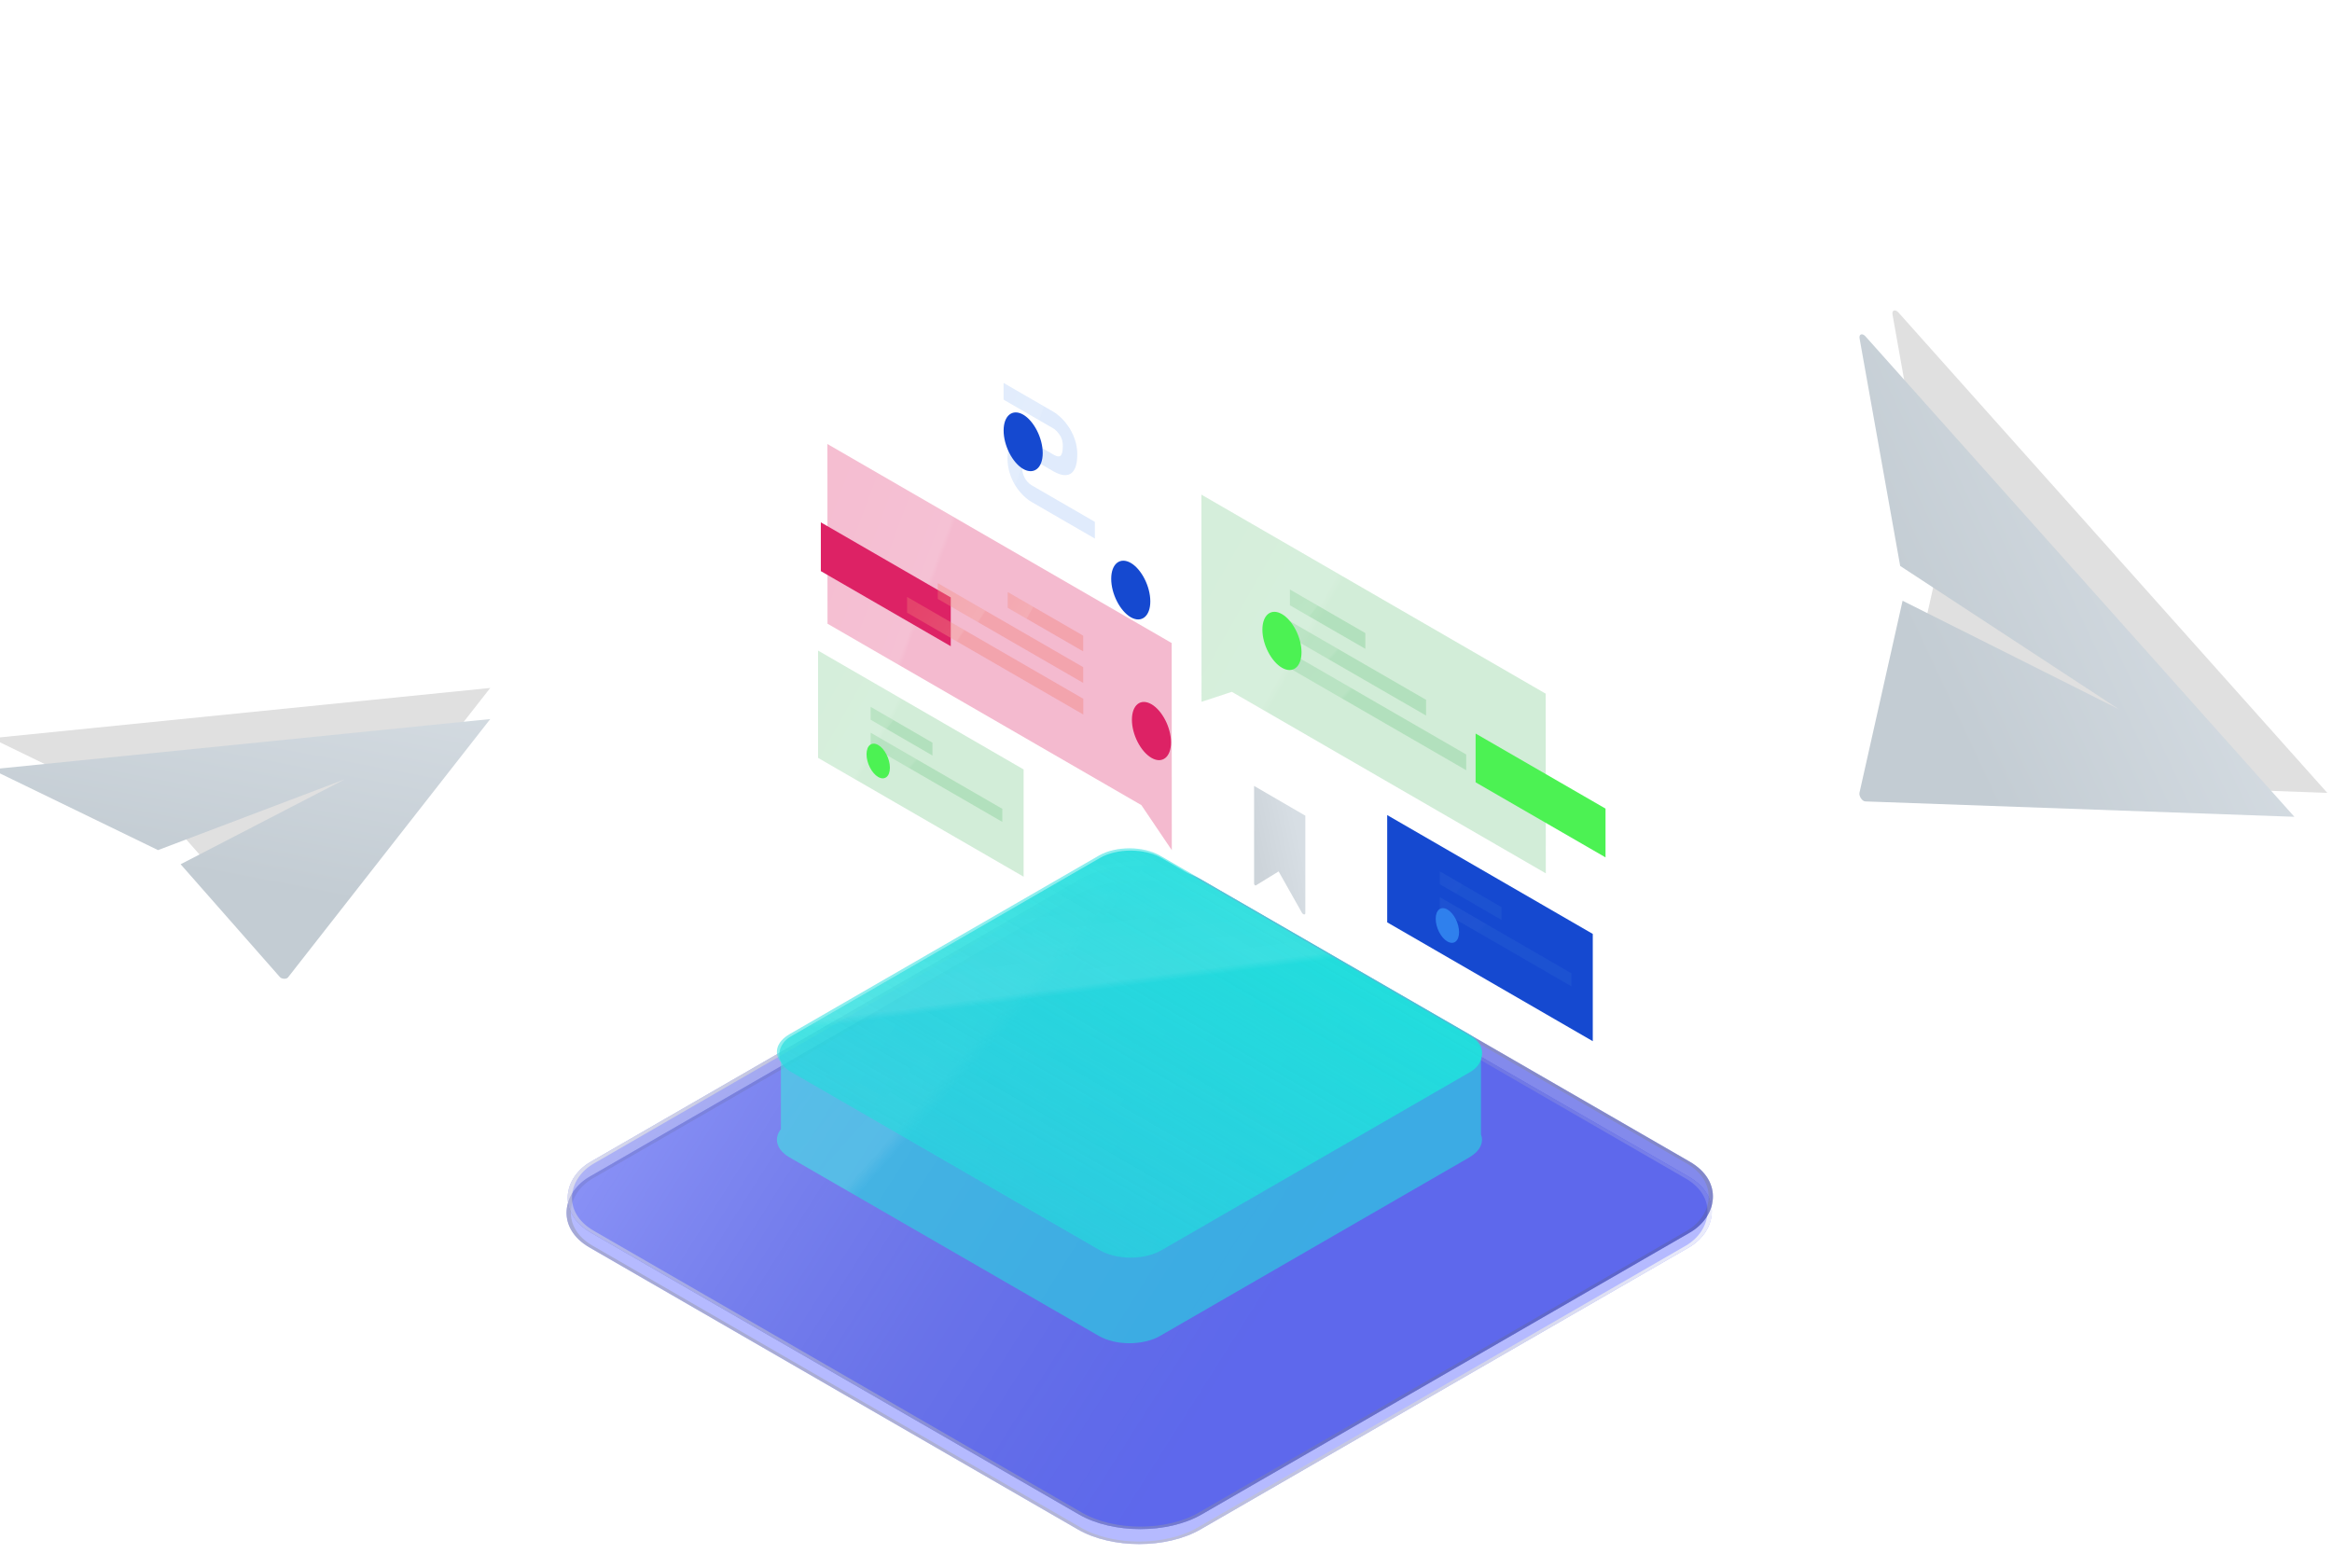 <?xml-stylesheet type="text/css" href="../../../../css/style.css"?>

<svg width="1044" height="702" viewBox="0 0 1044 702" fill="none" xmlns="http://www.w3.org/2000/svg">
    <g opacity="0.5" filter="url(#filter0_biiii)">
        <rect width="315.804" height="315.804" rx="31.71" transform="matrix(0.866 0.5 -0.866 0.5 510.5 385.895)" fill="#081AFF" />
        <rect width="315.804" height="315.804" rx="31.71" transform="matrix(0.866 0.5 -0.866 0.5 510.5 385.895)" fill="white" fill-opacity="0.4" />
        <rect y="0.793" width="314.218" height="314.218" rx="30.917" transform="matrix(0.866 0.5 -0.866 0.5 511.187 386.291)" stroke="url(#paint0_linear)" stroke-opacity="0.8" stroke-width="1.586" />
    </g>
    <g opacity="0.5">
        <rect width="315.804" height="315.804" rx="31.71" transform="matrix(0.866 0.5 -0.866 0.5 510.5 378.059)" fill="#081AFF" />
        <rect width="315.804" height="315.804" rx="31.71" transform="matrix(0.866 0.5 -0.866 0.5 510.5 378.059)" fill="url(#paint1_linear)" fill-opacity="0.6" />
        <rect y="0.793" width="314.218" height="314.218" rx="30.917" transform="matrix(0.866 0.5 -0.866 0.5 511.187 378.456)" stroke="url(#paint2_linear)" stroke-opacity="0.8" stroke-width="1.586" />
    </g>
    <g filter="url(#filter1_ddii)">
        <g filter="url(#filter2_biiii)">
            <path fill-rule="evenodd" clip-rule="evenodd" d="M533.349 358.701C525.766 354.323 513.47 354.323 505.887 358.701L367.482 438.602C361.564 442.019 360.265 447.092 363.583 451.236V481.152C360.265 485.296 361.564 490.369 367.482 493.786L505.887 573.686C513.47 578.064 525.766 578.064 533.349 573.686L671.753 493.786C676.595 490.991 678.346 487.087 677.005 483.49V448.898C678.346 445.301 676.595 441.397 671.753 438.602L533.349 358.701Z" fill="#22DDDD" fill-opacity="0.57" />
            <path fill-rule="evenodd" clip-rule="evenodd" d="M533.349 358.701C525.766 354.323 513.47 354.323 505.887 358.701L367.482 438.602C361.564 442.019 360.265 447.092 363.583 451.236V481.152C360.265 485.296 361.564 490.369 367.482 493.786L505.887 573.686C513.47 578.064 525.766 578.064 533.349 573.686L671.753 493.786C676.595 490.991 678.346 487.087 677.005 483.49V448.898C678.346 445.301 676.595 441.397 671.753 438.602L533.349 358.701Z" fill="url(#paint3_linear)" fill-opacity="0.1" />
        </g>
        <rect width="191.522" height="191.522" rx="15.855" transform="matrix(0.866 0.5 -0.866 0.5 519.656 350.635)" fill="url(#paint4_linear)" />
        <rect width="191.522" height="191.522" rx="15.855" transform="matrix(0.866 0.5 -0.866 0.5 519.656 350.635)" fill="url(#paint5_linear)" fill-opacity="0.1" />
    </g>
    <g>
        <path class="card__big-red" d="M524.544 287.889L370.417 198.79L370.469 279.228L510.975 360.444L524.596 380.619L524.544 287.889Z" fill="#DD2265" fill-opacity="0.31" />
        <path class="card__big-red" d="M524.544 287.889L370.417 198.79L370.469 279.228L510.975 360.444L524.596 380.619L524.544 287.889Z" fill="url(#paint6_linear)" fill-opacity="0.1" />
    </g>
    <g filter="url(#filter4_ddii)">
        <path class="card__big-redSec" d="M354 230.167V208.333L412.16 241.94V263.774L354 230.167Z" fill="#DD2265" />
    </g>
    <path class="card__big-red" d="M484.925 284.57L451.158 265.07V272.123L484.925 291.623V284.57Z" fill="#F06F5E" fill-opacity="0.3" />
    <path class="card__big-red" d="M484.925 284.57L451.158 265.07V272.123L484.925 291.623V284.57Z" fill="url(#paint7_linear)" fill-opacity="0.1" />
    <path class="card__big-red" d="M484.925 298.677L419.825 261.077V268.13L484.925 305.73V298.677Z" fill="#F06F5E" fill-opacity="0.3" />
    <path class="card__big-red" d="M484.925 298.677L419.825 261.077V268.13L484.925 305.73V298.677Z" fill="url(#paint8_linear)" fill-opacity="0.1" />
    <path class="card__big-red" d="M484.977 312.835L406.101 267.248V274.301L484.977 319.888V312.835Z" fill="#F06F5E" fill-opacity="0.3" />
    <path class="card__big-red" d="M484.977 312.835L406.101 267.248V274.301L484.977 319.888V312.835Z" fill="url(#paint9_linear)" fill-opacity="0.1" />
    <g filter="url(#filter5_ddii)">
        <path class="card__big-redSec" d="M493.263 296.706C493.263 303.344 497.199 310.968 502.016 313.768C506.832 316.569 510.768 313.457 510.768 306.819C510.768 300.181 506.832 292.557 502.016 289.756C497.147 286.956 493.263 290.067 493.263 296.706Z" fill="#DD2265" />
    </g>
    <g>
        <path class="card__green card__green-filter" d="M537.854 221.454L691.981 310.553L692.033 390.991L551.475 309.723L537.906 314.183L537.854 221.454Z" fill="#6AC37E" fill-opacity="0.3" />
        <path class="card__green" d="M537.854 221.454L691.981 310.553L692.033 390.991L551.475 309.723L537.906 314.183L537.854 221.454Z" fill="url(#paint10_linear)" fill-opacity="0.1" />
    </g>
    <g filter="url(#filter7_ddii)">
        <path class="card__greenSec" d="M647.131 324.711V302.877L705.291 336.484V358.318L647.131 324.711Z" fill="#4CF253" />
    </g>
    <path class="card__green" d="M577.474 263.929L611.241 283.429V290.482L577.474 270.982V263.929Z" fill="#6AC37E" fill-opacity="0.3" />
    <path class="card__green" d="M577.474 263.929L611.241 283.429V290.482L577.474 270.982V263.929Z" fill="url(#paint11_linear)" fill-opacity="0.1" />
    <path class="card__green" d="M577.474 278.087L638.43 313.302V320.355L577.474 285.141V278.087Z" fill="#6AC37E" fill-opacity="0.3" />
    <path class="card__green" d="M577.474 278.087L638.43 313.302V320.355L577.474 285.141V278.087Z" fill="url(#paint12_linear)" fill-opacity="0.1" />
    <path class="card__green" d="M577.525 292.194L656.402 337.781V344.834L577.525 299.247V292.194Z" fill="#6AC37E" fill-opacity="0.3" />
    <path class="card__green" d="M577.525 292.194L656.402 337.781V344.834L577.525 299.247V292.194Z" fill="url(#paint13_linear)" fill-opacity="0.1" />
    <g filter="url(#filter8_ddii)">
        <path class="card__greenSec" d="M569.187 266.47C569.187 273.109 565.251 276.22 560.435 273.42C555.618 270.619 551.682 262.995 551.682 256.357C551.682 249.719 555.618 246.607 560.435 249.408C565.251 252.208 569.187 259.884 569.187 266.47Z" fill="#4CF253" />
    </g>
    <g>
        <path class="card__blueToRed" d="M713.06 418.115L621.029 364.904V412.929L713.06 466.139V418.115Z" fill="#1549D0" />
    </g>
    <g opacity="0.15">
        <path class="card__blueToRedLine" d="M644.593 390.109L672.249 406.135V411.891L644.593 395.866V390.109Z" fill="#5092DE" fill-opacity="0.76" />
        <path class="card__blueToRedLine" d="M644.593 390.109L672.249 406.135V411.891L644.593 395.866V390.109Z" fill="url(#paint14_linear)" fill-opacity="0.1" />
    </g>
    <g opacity="0.15">
        <path class="card__blueToRedLine" d="M644.593 401.675L703.53 435.748V441.609L644.593 407.535V401.675Z" fill="#5092DE" fill-opacity="0.76" />
        <path class="card__blueToRedLine" d="M644.593 401.675L703.53 435.748V441.609L644.593 407.535V401.675Z" fill="url(#paint15_linear)" fill-opacity="0.1" />
    </g>
    <g filter="url(#filter10_ddii)">
        <path class="card__blueToRedCircle" d="M639.725 391.821C639.725 395.762 637.395 397.629 634.494 395.97C631.594 394.31 629.264 389.746 629.264 385.805C629.264 381.863 631.594 379.996 634.494 381.656C637.395 383.315 639.725 387.879 639.725 391.821Z" fill="#2F80ED" />
    </g>
    <g>
        <path class="card__greenToBlue" d="M458.253 344.471L366.222 291.26V339.285L458.253 392.495V344.471Z" fill="#6AC37E" fill-opacity="0.3" />
        <path class="card__greenToBlue" d="M458.253 344.471L366.222 291.26V339.285L458.253 392.495V344.471Z" fill="url(#paint16_linear)" fill-opacity="0.1" />
    </g>
    <path class="card__greenToBlue" d="M389.787 316.465L417.443 332.491V338.247L389.787 322.222V316.465Z" fill="#6AC37E" fill-opacity="0.3" />
    <path class="card__greenToBlue" d="M389.787 316.465L417.443 332.491V338.247L389.787 322.222V316.465Z" fill="url(#paint17_linear)" fill-opacity="0.1" />
    <path class="card__greenToBlue" d="M389.787 328.031L448.724 362.104V367.964L389.787 333.891V328.031Z" fill="#6AC37E" fill-opacity="0.3" />
    <path class="card__greenToBlue" d="M389.787 328.031L448.724 362.104V367.964L389.787 333.891V328.031Z" fill="url(#paint18_linear)" fill-opacity="0.1" />
    <g filter="url(#filter12_ddii)">
        <path class="card__greenToBlueSec" d="M384.918 318.177C384.918 322.118 382.588 323.985 379.688 322.326C376.787 320.666 374.457 316.102 374.457 312.161C374.457 308.219 376.787 306.352 379.688 308.012C382.588 309.671 384.918 314.235 384.918 318.177Z" fill="#4CF253" />
    </g>
    <g opacity="0.2">
        <path d="M471.46 191.737L449.293 178.927V171.459L471.46 184.269C473.272 185.306 475.914 187.432 478.14 190.7C480.575 194.175 482.284 198.583 482.284 203.354C482.284 208.644 480.937 211.652 478.399 212.482C476.017 213.26 473.169 211.911 471.46 210.926L462.345 205.636L462.293 205.584C461.516 205.117 460.273 204.651 459.289 204.962C458.46 205.221 457.58 205.999 457.58 208.955C457.58 211.911 458.512 213.675 459.237 214.764C460.169 216.112 461.412 217.046 462.189 217.461L462.293 217.512L490.156 233.642V241.11L462.448 225.084C460.532 224.099 457.787 221.973 455.405 218.653C452.815 214.971 451.054 210.356 451.054 205.221C451.054 200.087 452.815 197.494 455.353 196.768C457.735 196.093 460.48 197.079 462.396 198.22L471.408 203.406C472.703 204.184 473.687 204.495 474.36 204.288C474.878 204.132 475.81 203.406 475.81 199.62C475.81 197.131 475.033 195.523 474.256 194.486C473.376 193.137 472.185 192.152 471.46 191.737Z" fill="#3980EA" fill-opacity="0.79" />
        <path d="M471.46 191.737L449.293 178.927V171.459L471.46 184.269C473.272 185.306 475.914 187.432 478.14 190.7C480.575 194.175 482.284 198.583 482.284 203.354C482.284 208.644 480.937 211.652 478.399 212.482C476.017 213.26 473.169 211.911 471.46 210.926L462.345 205.636L462.293 205.584C461.516 205.117 460.273 204.651 459.289 204.962C458.46 205.221 457.58 205.999 457.58 208.955C457.58 211.911 458.512 213.675 459.237 214.764C460.169 216.112 461.412 217.046 462.189 217.461L462.293 217.512L490.156 233.642V241.11L462.448 225.084C460.532 224.099 457.787 221.973 455.405 218.653C452.815 214.971 451.054 210.356 451.054 205.221C451.054 200.087 452.815 197.494 455.353 196.768C457.735 196.093 460.48 197.079 462.396 198.22L471.408 203.406C472.703 204.184 473.687 204.495 474.36 204.288C474.878 204.132 475.81 203.406 475.81 199.62C475.81 197.131 475.033 195.523 474.256 194.486C473.376 193.137 472.185 192.152 471.46 191.737Z" fill="url(#paint19_linear)" fill-opacity="0.1" />
    </g>
    <g filter="url(#filter13_ddii)">
        <path class="card__blueToPurple" d="M453.333 177.319C453.333 184.009 449.397 187.173 444.581 184.424C439.764 181.624 435.828 173.948 435.828 167.206C435.828 160.516 439.764 157.352 444.581 160.101C449.397 162.902 453.333 170.629 453.333 177.319Z" fill="#1549D0" />
    </g>
    <g filter="url(#filter14_ddii)">
        <path class="card__blueToPurple" d="M501.498 243.703C501.498 250.393 497.562 253.556 492.745 250.808C487.929 248.007 483.993 240.332 483.993 233.589C483.993 226.899 487.929 223.736 492.745 226.484C497.562 229.285 501.498 237.012 501.498 243.703Z" fill="#1549D0" />
    </g>
    <g filter="url(#filter15_ii)">
        <path d="M563.024 350.902V394.621C563.024 395.088 563.49 395.607 563.801 395.451L574.004 389.176L584.413 407.639C584.983 408.624 585.967 408.728 585.967 407.794V364.23L563.024 350.902Z" fill="url(#paint20_linear)" />
    </g>
    <g filter="url(#filter16_ii)">
        <path d="M851.451 138.906L1043.48 354.011L851.408 347.126C849.99 347.083 848.444 344.759 848.787 343.21L868.124 257.237L964.891 305.774L866.963 241.704L848.83 139.853C848.487 137.873 850.033 137.357 851.451 138.906Z" fill="#E0E0E0" />
    </g>
    <g filter="url(#filter17_ii)">
        <path d="M836.713 149.62L1028.74 364.725L836.67 357.84C835.252 357.797 833.705 355.474 834.049 353.924L853.342 267.995L950.11 316.532L852.268 252.418L834.091 150.567C833.748 148.588 835.295 148.071 836.713 149.62Z" fill="url(#paint21_linear)" />
    </g>
    <g filter="url(#filter18_ii)">
        <path d="M1.779 329.146L221.054 307.042L130.508 422.714C129.844 423.572 127.713 423.485 126.909 422.576L82.436 371.997L155.921 333.968L72.31 365.736L1.187 331.192C-0.192 330.515 0.184 329.327 1.779 329.146Z" fill="#E0E0E0" />
    </g>
    <g filter="url(#filter19_ii)">
        <path d="M1.783 343.073L221.058 320.969L130.512 436.641C129.848 437.499 127.716 437.411 126.913 436.503L82.448 385.97L155.932 347.94L72.333 379.636L1.19 345.119C-0.188 344.442 0.188 343.254 1.783 343.073Z" fill="url(#paint22_linear)" />
    </g>
    <defs>
        <filter id="filter0_biiii" x="246.745" y="388.84" width="527.51" height="309.893" filterUnits="userSpaceOnUse" color-interpolation-filters="sRGB">
            <feFlood flood-opacity="0" result="BackgroundImageFix" />
            <feGaussianBlur in="BackgroundImage" stdDeviation="3.171" />
            <feComposite in2="SourceAlpha" operator="in" result="effect1_backgroundBlur" />
            <feBlend mode="normal" in="SourceGraphic" in2="effect1_backgroundBlur" result="shape" />
            <feColorMatrix in="SourceAlpha" type="matrix" values="0 0 0 0 0 0 0 0 0 0 0 0 0 0 0 0 0 0 127 0" result="hardAlpha" />
            <feOffset dx="-2.378" dy="1.744" />
            <feComposite in2="hardAlpha" operator="arithmetic" k2="-1" k3="1" />
            <feColorMatrix type="matrix" values="0 0 0 0 0.412 0 0 0 0 0.761 0 0 0 0 0.482 0 0 0 1 0" />
            <feBlend mode="normal" in2="shape" result="effect2_innerShadow" />
            <feColorMatrix in="SourceAlpha" type="matrix" values="0 0 0 0 0 0 0 0 0 0 0 0 0 0 0 0 0 0 127 0" result="hardAlpha" />
            <feOffset dx="1.586" dy="-1.586" />
            <feComposite in2="hardAlpha" operator="arithmetic" k2="-1" k3="1" />
            <feColorMatrix type="matrix" values="0 0 0 0 0.416 0 0 0 0 0.765 0 0 0 0 0.494 0 0 0 0.3 0" />
            <feBlend mode="normal" in2="effect2_innerShadow" result="effect3_innerShadow" />
            <feColorMatrix in="SourceAlpha" type="matrix" values="0 0 0 0 0 0 0 0 0 0 0 0 0 0 0 0 0 0 127 0" result="hardAlpha" />
            <feOffset dx="0.713" dy="-0.872" />
            <feGaussianBlur stdDeviation="0.541" />
            <feComposite in2="hardAlpha" operator="arithmetic" k2="-1" k3="1" />
            <feColorMatrix type="matrix" values="0 0 0 0 1 0 0 0 0 1 0 0 0 0 1 0 0 0 0.3 0" />
            <feBlend mode="normal" in2="effect3_innerShadow" result="effect4_innerShadow" />
            <feColorMatrix in="SourceAlpha" type="matrix" values="0 0 0 0 0 0 0 0 0 0 0 0 0 0 0 0 0 0 127 0" result="hardAlpha" />
            <feOffset dx="-0.428" dy="-0.428" />
            <feGaussianBlur stdDeviation="0.217" />
            <feComposite in2="hardAlpha" operator="arithmetic" k2="-1" k3="1" />
            <feColorMatrix type="matrix" values="0 0 0 0 0.608 0 0 0 0 0.8 0 0 0 0 0.675 0 0 0 1 0" />
            <feBlend mode="normal" in2="effect4_innerShadow" result="effect5_innerShadow" />
        </filter>
        <filter id="filter1_ddii" x="338.012" y="353.693" width="356.907" height="245.474" filterUnits="userSpaceOnUse" color-interpolation-filters="sRGB">
            <feFlood flood-opacity="0" result="BackgroundImageFix" />
            <feColorMatrix in="SourceAlpha" type="matrix" values="0 0 0 0 0 0 0 0 0 0 0 0 0 0 0 0 0 0 127 0" />
            <feOffset dx="7.928" dy="12.684" />
            <feGaussianBlur stdDeviation="4.757" />
            <feColorMatrix type="matrix" values="0 0 0 0 0 0 0 0 0 0 0 0 0 0 0 0 0 0 0.06 0" />
            <feBlend mode="normal" in2="BackgroundImageFix" result="effect1_dropShadow" />
            <feColorMatrix in="SourceAlpha" type="matrix" values="0 0 0 0 0 0 0 0 0 0 0 0 0 0 0 0 0 0 127 0" />
            <feOffset dx="-19.026" dy="12.684" />
            <feGaussianBlur stdDeviation="2.378" />
            <feColorMatrix type="matrix" values="0 0 0 0 0 0 0 0 0 0 0 0 0 0 0 0 0 0 0.04 0" />
            <feBlend mode="normal" in2="effect1_dropShadow" result="effect2_dropShadow" />
            <feBlend mode="normal" in="SourceGraphic" in2="effect2_dropShadow" result="shape" />
            <feColorMatrix in="SourceAlpha" type="matrix" values="0 0 0 0 0 0 0 0 0 0 0 0 0 0 0 0 0 0 127 0" result="hardAlpha" />
            <feOffset dx="-2.378" dy="1.744" />
            <feGaussianBlur stdDeviation="0.793" />
            <feComposite in2="hardAlpha" operator="arithmetic" k2="-1" k3="1" />
            <feColorMatrix type="matrix" values="0 0 0 0 1 0 0 0 0 1 0 0 0 0 1 0 0 0 0.2 0" />
            <feBlend mode="normal" in2="shape" result="effect3_innerShadow" />
            <feColorMatrix in="SourceAlpha" type="matrix" values="0 0 0 0 0 0 0 0 0 0 0 0 0 0 0 0 0 0 127 0" result="hardAlpha" />
            <feOffset dy="-1.586" />
            <feGaussianBlur stdDeviation="0.793" />
            <feComposite in2="hardAlpha" operator="arithmetic" k2="-1" k3="1" />
            <feColorMatrix type="matrix" values="0 0 0 0 0 0 0 0 0 0 0 0 0 0 0 0 0 0 0.3 0" />
            <feBlend mode="normal" in2="effect3_innerShadow" result="effect4_innerShadow" />
        </filter>
        <filter id="filter2_biiii" x="355.453" y="349.076" width="328.33" height="234.236" filterUnits="userSpaceOnUse" color-interpolation-filters="sRGB">
            <feFlood flood-opacity="0" result="BackgroundImageFix" />
            <feGaussianBlur in="BackgroundImage" stdDeviation="3.171" />
            <feComposite in2="SourceAlpha" operator="in" result="effect1_backgroundBlur" />
            <feBlend mode="normal" in="SourceGraphic" in2="effect1_backgroundBlur" result="shape" />
            <feColorMatrix in="SourceAlpha" type="matrix" values="0 0 0 0 0 0 0 0 0 0 0 0 0 0 0 0 0 0 127 0" result="hardAlpha" />
            <feOffset dx="-2.378" dy="1.744" />
            <feComposite in2="hardAlpha" operator="arithmetic" k2="-1" k3="1" />
            <feColorMatrix type="matrix" values="0 0 0 0 0.412 0 0 0 0 0.761 0 0 0 0 0.482 0 0 0 1 0" />
            <feBlend mode="normal" in2="shape" result="effect2_innerShadow" />
            <feColorMatrix in="SourceAlpha" type="matrix" values="0 0 0 0 0 0 0 0 0 0 0 0 0 0 0 0 0 0 127 0" result="hardAlpha" />
            <feOffset dx="1.586" dy="-1.586" />
            <feComposite in2="hardAlpha" operator="arithmetic" k2="-1" k3="1" />
            <feColorMatrix type="matrix" values="0 0 0 0 0.416 0 0 0 0 0.765 0 0 0 0 0.494 0 0 0 0.3 0" />
            <feBlend mode="normal" in2="effect2_innerShadow" result="effect3_innerShadow" />
            <feColorMatrix in="SourceAlpha" type="matrix" values="0 0 0 0 0 0 0 0 0 0 0 0 0 0 0 0 0 0 127 0" result="hardAlpha" />
            <feOffset dx="0.713" dy="-0.872" />
            <feGaussianBlur stdDeviation="0.541" />
            <feComposite in2="hardAlpha" operator="arithmetic" k2="-1" k3="1" />
            <feColorMatrix type="matrix" values="0 0 0 0 1 0 0 0 0 1 0 0 0 0 1 0 0 0 0.3 0" />
            <feBlend mode="normal" in2="effect3_innerShadow" result="effect4_innerShadow" />
            <feColorMatrix in="SourceAlpha" type="matrix" values="0 0 0 0 0 0 0 0 0 0 0 0 0 0 0 0 0 0 127 0" result="hardAlpha" />
            <feOffset dx="-0.428" dy="-0.428" />
            <feGaussianBlur stdDeviation="0.217" />
            <feComposite in2="hardAlpha" operator="arithmetic" k2="-1" k3="1" />
            <feColorMatrix type="matrix" values="0 0 0 0 0.608 0 0 0 0 0.8 0 0 0 0 0.675 0 0 0 1 0" />
            <feBlend mode="normal" in2="effect4_innerShadow" result="effect5_innerShadow" />
        </filter>
        <filter id="filter3_biiii" x="364.075" y="192.448" width="166.863" height="194.512" filterUnits="userSpaceOnUse" color-interpolation-filters="sRGB">
            <feFlood flood-opacity="0" result="BackgroundImageFix" />
            <feGaussianBlur in="BackgroundImage" stdDeviation="3.171" />
            <feComposite in2="SourceAlpha" operator="in" result="effect1_backgroundBlur" />
            <feBlend mode="normal" in="SourceGraphic" in2="effect1_backgroundBlur" result="shape" />
            <feColorMatrix in="SourceAlpha" type="matrix" values="0 0 0 0 0 0 0 0 0 0 0 0 0 0 0 0 0 0 127 0" result="hardAlpha" />
            <feOffset dx="-2.378" dy="1.744" />
            <feComposite in2="hardAlpha" operator="arithmetic" k2="-1" k3="1" />
            <feColorMatrix type="matrix" values="0 0 0 0 0.867 0 0 0 0 0.133 0 0 0 0 0.396 0 0 0 1 0"></feColorMatrix>
            <feBlend mode="normal" in2="shape" result="effect2_innerShadow" />
            <feColorMatrix in="SourceAlpha" type="matrix" values="0 0 0 0 0 0 0 0 0 0 0 0 0 0 0 0 0 0 127 0" result="hardAlpha" />
            <feOffset dx="1.586" dy="-1.586" />
            <feComposite in2="hardAlpha" operator="arithmetic" k2="-1" k3="1" />
            <feColorMatrix type="matrix" values="0 0 0 0 0.867 0 0 0 0 0.133 0 0 0 0 0.396 0 0 0 0.31 0" />
            <feBlend mode="normal" in2="effect2_innerShadow" result="effect3_innerShadow" />
            <feColorMatrix in="SourceAlpha" type="matrix" values="0 0 0 0 0 0 0 0 0 0 0 0 0 0 0 0 0 0 127 0" result="hardAlpha" />
            <feOffset dx="0.713" dy="-0.872" />
            <feGaussianBlur stdDeviation="0.541" />
            <feComposite in2="hardAlpha" operator="arithmetic" k2="-1" k3="1" />
            <feColorMatrix type="matrix" values="0 0 0 0 1 0 0 0 0 1 0 0 0 0 1 0 0 0 0.3 0" />
            <feBlend mode="normal" in2="effect3_innerShadow" result="effect4_innerShadow" />
            <feColorMatrix in="SourceAlpha" type="matrix" values="0 0 0 0 0 0 0 0 0 0 0 0 0 0 0 0 0 0 127 0" result="hardAlpha" />
            <feOffset dx="-0.428" dy="1.157" />
            <feGaussianBlur stdDeviation="0.217" />
            <feComposite in2="hardAlpha" operator="arithmetic" k2="-1" k3="1" />
            <feColorMatrix type="matrix" values="0 0 0 0 0.867 0 0 0 0 0.133 0 0 0 0 0.396 0 0 0 1 0" />
            <feBlend mode="normal" in2="effect4_innerShadow" result="effect5_innerShadow" />
        </filter>
        <filter id="filter4_ddii" x="352.414" y="206.748" width="77.186" height="79.223" filterUnits="userSpaceOnUse" color-interpolation-filters="sRGB">
            <feFlood flood-opacity="0" result="BackgroundImageFix" />
            <feColorMatrix in="SourceAlpha" type="matrix" values="0 0 0 0 0 0 0 0 0 0 0 0 0 0 0 0 0 0 127 0" />
            <feOffset dx="7.928" dy="12.684" />
            <feGaussianBlur stdDeviation="4.757" />
            <feColorMatrix type="matrix" values="0 0 0 0 0 0 0 0 0 0 0 0 0 0 0 0 0 0 0.06 0" />
            <feBlend mode="normal" in2="BackgroundImageFix" result="effect1_dropShadow" />
            <feColorMatrix in="SourceAlpha" type="matrix" values="0 0 0 0 0 0 0 0 0 0 0 0 0 0 0 0 0 0 127 0" />
            <feOffset dx="7.928" dy="12.684" />
            <feGaussianBlur stdDeviation="1.586" />
            <feColorMatrix type="matrix" values="0 0 0 0 0 0 0 0 0 0 0 0 0 0 0 0 0 0 0.04 0" />
            <feBlend mode="normal" in2="effect1_dropShadow" result="effect2_dropShadow" />
            <feBlend mode="normal" in="SourceGraphic" in2="effect2_dropShadow" result="shape" />
            <feColorMatrix in="SourceAlpha" type="matrix" values="0 0 0 0 0 0 0 0 0 0 0 0 0 0 0 0 0 0 127 0" result="hardAlpha" />
            <feOffset dx="-2.378" dy="1.744" />
            <feGaussianBlur stdDeviation="0.793" />
            <feComposite in2="hardAlpha" operator="arithmetic" k2="-1" k3="1" />
            <feColorMatrix type="matrix" values="0 0 0 0 1 0 0 0 0 1 0 0 0 0 1 0 0 0 0.2 0" />
            <feBlend mode="normal" in2="shape" result="effect3_innerShadow" />
            <feColorMatrix in="SourceAlpha" type="matrix" values="0 0 0 0 0 0 0 0 0 0 0 0 0 0 0 0 0 0 127 0" result="hardAlpha" />
            <feOffset dy="-1.586" />
            <feGaussianBlur stdDeviation="0.793" />
            <feComposite in2="hardAlpha" operator="arithmetic" k2="-1" k3="1" />
            <feColorMatrix type="matrix" values="0 0 0 0 0 0 0 0 0 0 0 0 0 0 0 0 0 0 0.3 0" />
            <feBlend mode="normal" in2="effect3_innerShadow" result="effect4_innerShadow" />
        </filter>
        <filter id="filter5_ddii" x="491.678" y="287.142" width="36.531" height="49.853" filterUnits="userSpaceOnUse" color-interpolation-filters="sRGB">
            <feFlood flood-opacity="0" result="BackgroundImageFix" />
            <feColorMatrix in="SourceAlpha" type="matrix" values="0 0 0 0 0 0 0 0 0 0 0 0 0 0 0 0 0 0 127 0" />
            <feOffset dx="7.928" dy="12.684" />
            <feGaussianBlur stdDeviation="4.757" />
            <feColorMatrix type="matrix" values="0 0 0 0 0 0 0 0 0 0 0 0 0 0 0 0 0 0 0.06 0" />
            <feBlend mode="normal" in2="BackgroundImageFix" result="effect1_dropShadow" />
            <feColorMatrix in="SourceAlpha" type="matrix" values="0 0 0 0 0 0 0 0 0 0 0 0 0 0 0 0 0 0 127 0" />
            <feOffset dx="7.928" dy="12.684" />
            <feGaussianBlur stdDeviation="1.586" />
            <feColorMatrix type="matrix" values="0 0 0 0 0 0 0 0 0 0 0 0 0 0 0 0 0 0 0.04 0" />
            <feBlend mode="normal" in2="effect1_dropShadow" result="effect2_dropShadow" />
            <feBlend mode="normal" in="SourceGraphic" in2="effect2_dropShadow" result="shape" />
            <feColorMatrix in="SourceAlpha" type="matrix" values="0 0 0 0 0 0 0 0 0 0 0 0 0 0 0 0 0 0 127 0" result="hardAlpha" />
            <feOffset dx="-2.378" dy="1.744" />
            <feGaussianBlur stdDeviation="0.793" />
            <feComposite in2="hardAlpha" operator="arithmetic" k2="-1" k3="1" />
            <feColorMatrix type="matrix" values="0 0 0 0 1 0 0 0 0 1 0 0 0 0 1 0 0 0 0.2 0" />
            <feBlend mode="normal" in2="shape" result="effect3_innerShadow" />
            <feColorMatrix in="SourceAlpha" type="matrix" values="0 0 0 0 0 0 0 0 0 0 0 0 0 0 0 0 0 0 127 0" result="hardAlpha" />
            <feOffset dy="-1.586" />
            <feGaussianBlur stdDeviation="0.793" />
            <feComposite in2="hardAlpha" operator="arithmetic" k2="-1" k3="1" />
            <feColorMatrix type="matrix" values="0 0 0 0 0 0 0 0 0 0 0 0 0 0 0 0 0 0 0.3 0" />
            <feBlend mode="normal" in2="effect3_innerShadow" result="effect4_innerShadow" />
        </filter>
        <filter id="filter6_biiii" x="531.512" y="215.112" width="166.863" height="182.221" filterUnits="userSpaceOnUse" color-interpolation-filters="sRGB">
            <animate attributeName="baseFrequency" calcMode="paced" begin="0s" dur="12s" values=".01;.13;.01;" repeatCount="indefinite" />
            <feFlood flood-opacity="0" result="BackgroundImageFix" />
            <feGaussianBlur in="BackgroundImage" stdDeviation="3.171" />
            <feComposite in2="SourceAlpha" operator="in" result="effect1_backgroundBlur" />
            <feBlend mode="normal" in="SourceGraphic" in2="effect1_backgroundBlur" result="shape" />


            <feColorMatrix in="SourceAlpha" type="matrix" values="0 0 0 0 0 0 0 0 0 0 0 0 0 0 0 0 0 0 127 0" result="hardAlpha"></feColorMatrix>

            <feOffset dx="-2.378" dy="1.744" />
            <feComposite in2="hardAlpha" operator="arithmetic" k2="-1" k3="1" />


            <feColorMatrix type="matrix" values="0 0 0 0 0.412 0 0 0 0 0.761 0 0 0 0 0.482 0 0 0 1 0">
                <animate attributeType="XML" attributeName="values" id="filter6_01" from="0 0 0 0 0.412 0 0 0 0 0.761 0 0 0 0 0.482 0 0 0 1 0" to="0 0 0 0 0.416 0 0 0 0 0.765 0 0 0 0 0.494 0 0 0 0.3 0" dur="2s" begin="2s;filter6_02.end+2000ms" values="0 0 0 0 0.412 0 0 0 0 50.761 0 0 0 0 50.482 0 0 0 1 0;0 0 0 0 0.416 0 0 0 0 0.765 0 0 0 0 0.494 0 0 0 0.3 0" />
                <animate attributeType="XML" attributeName="values" id="filter6_02" from="0 0 0 0 0.416 0 0 0 0 0.765 0 0 0 0 0.494 0 0 0 0.3 0" to="0 0 0 0 0.412 0 0 0 0 0.761 0 0 0 0 0.482 0 0 0 1 0" dur="2s" begin="filter6_01.end+2000ms" values="0 0 0 0 0.412 0 0 0 0 50.761 0 0 0 0 50.482 0 0 0 1 0;0 0 0 0 0.416 0 0 0 0 0.765 0 0 0 0 0.494 0 0 0 0.3 0" />
            </feColorMatrix>


            <feBlend mode="normal" in2="shape" result="effect2_innerShadow" />
            <feColorMatrix in="SourceAlpha" type="matrix" values="0 0 0 0 0 0 0 0 0 0 0 0 0 0 0 0 0 0 127 0" result="hardAlpha" />
            <feOffset dx="1.586" dy="-1.586" />
            <feComposite in2="hardAlpha" operator="arithmetic" k2="-1" k3="1" />
            <feColorMatrix type="matrix" values="0 0 0 0 0.416 0 0 0 0 0.765 0 0 0 0 0.494 0 0 0 0.3 0" />
            <feBlend mode="normal" in2="effect2_innerShadow" result="effect3_innerShadow" />
            <feColorMatrix in="SourceAlpha" type="matrix" values="0 0 0 0 0 0 0 0 0 0 0 0 0 0 0 0 0 0 127 0" result="hardAlpha" />
            <feOffset dx="0.713" dy="-0.872" />
            <feGaussianBlur stdDeviation="0.541" />
            <feComposite in2="hardAlpha" operator="arithmetic" k2="-1" k3="1" />
            <feColorMatrix type="matrix" values="0 0 0 0 1 0 0 0 0 1 0 0 0 0 1 0 0 0 0.3 0" />
            <feBlend mode="normal" in2="effect3_innerShadow" result="effect4_innerShadow" />
            <feColorMatrix in="SourceAlpha" type="matrix" values="0 0 0 0 0 0 0 0 0 0 0 0 0 0 0 0 0 0 127 0" result="hardAlpha" />
            <feOffset dx="-0.428" dy="-0.428" />
            <feGaussianBlur stdDeviation="0.217" />
            <feComposite in2="hardAlpha" operator="arithmetic" k2="-1" k3="1" />
            <feColorMatrix type="matrix" values="0 0 0 0 0.608 0 0 0 0 0.8 0 0 0 0 0.675 0 0 0 1 0" />
            <feBlend mode="normal" in2="effect4_innerShadow" result="effect5_innerShadow" />
        </filter>
        <filter id="filter7_ddii" x="645.546" y="301.292" width="77.186" height="79.223" filterUnits="userSpaceOnUse" color-interpolation-filters="sRGB">
            <feFlood flood-opacity="0" result="BackgroundImageFix" />
            <feColorMatrix in="SourceAlpha" type="matrix" values="0 0 0 0 0 0 0 0 0 0 0 0 0 0 0 0 0 0 127 0" />
            <feOffset dx="7.928" dy="12.684" />
            <feGaussianBlur stdDeviation="4.757" />
            <feColorMatrix type="matrix" values="0 0 0 0 0 0 0 0 0 0 0 0 0 0 0 0 0 0 0.06 0" />
            <feBlend mode="normal" in2="BackgroundImageFix" result="effect1_dropShadow" />
            <feColorMatrix in="SourceAlpha" type="matrix" values="0 0 0 0 0 0 0 0 0 0 0 0 0 0 0 0 0 0 127 0" />
            <feOffset dx="7.928" dy="12.684" />
            <feGaussianBlur stdDeviation="1.586" />
            <feColorMatrix type="matrix" values="0 0 0 0 0 0 0 0 0 0 0 0 0 0 0 0 0 0 0.04 0" />
            <feBlend mode="normal" in2="effect1_dropShadow" result="effect2_dropShadow" />
            <feBlend mode="normal" in="SourceGraphic" in2="effect2_dropShadow" result="shape" />
            <feColorMatrix in="SourceAlpha" type="matrix" values="0 0 0 0 0 0 0 0 0 0 0 0 0 0 0 0 0 0 127 0" result="hardAlpha" />
            <feOffset dx="-2.378" dy="1.744" />
            <feGaussianBlur stdDeviation="0.793" />
            <feComposite in2="hardAlpha" operator="arithmetic" k2="-1" k3="1" />
            <feColorMatrix type="matrix" values="0 0 0 0 1 0 0 0 0 1 0 0 0 0 1 0 0 0 0.2 0" />
            <feBlend mode="normal" in2="shape" result="effect3_innerShadow" />
            <feColorMatrix in="SourceAlpha" type="matrix" values="0 0 0 0 0 0 0 0 0 0 0 0 0 0 0 0 0 0 127 0" result="hardAlpha" />
            <feOffset dy="-1.586" />
            <feGaussianBlur stdDeviation="0.793" />
            <feComposite in2="hardAlpha" operator="arithmetic" k2="-1" k3="1" />
            <feColorMatrix type="matrix" values="0 0 0 0 0 0 0 0 0 0 0 0 0 0 0 0 0 0 0.3 0" />
            <feBlend mode="normal" in2="effect3_innerShadow" result="effect4_innerShadow" />
        </filter>
        <filter id="filter8_ddii" x="550.097" y="246.793" width="36.531" height="49.853" filterUnits="userSpaceOnUse" color-interpolation-filters="sRGB">
            <feFlood flood-opacity="0" result="BackgroundImageFix" />
            <feColorMatrix in="SourceAlpha" type="matrix" values="0 0 0 0 0 0 0 0 0 0 0 0 0 0 0 0 0 0 127 0" />
            <feOffset dx="7.928" dy="12.684" />
            <feGaussianBlur stdDeviation="4.757" />
            <feColorMatrix type="matrix" values="0 0 0 0 0 0 0 0 0 0 0 0 0 0 0 0 0 0 0.06 0" />
            <feBlend mode="normal" in2="BackgroundImageFix" result="effect1_dropShadow" />
            <feColorMatrix in="SourceAlpha" type="matrix" values="0 0 0 0 0 0 0 0 0 0 0 0 0 0 0 0 0 0 127 0" />
            <feOffset dx="7.928" dy="12.684" />
            <feGaussianBlur stdDeviation="1.586" />
            <feColorMatrix type="matrix" values="0 0 0 0 0 0 0 0 0 0 0 0 0 0 0 0 0 0 0.04 0" />
            <feBlend mode="normal" in2="effect1_dropShadow" result="effect2_dropShadow" />
            <feBlend mode="normal" in="SourceGraphic" in2="effect2_dropShadow" result="shape" />
            <feColorMatrix in="SourceAlpha" type="matrix" values="0 0 0 0 0 0 0 0 0 0 0 0 0 0 0 0 0 0 127 0" result="hardAlpha" />
            <feOffset dx="-2.378" dy="1.744" />
            <feGaussianBlur stdDeviation="0.793" />
            <feComposite in2="hardAlpha" operator="arithmetic" k2="-1" k3="1" />
            <feColorMatrix type="matrix" values="0 0 0 0 1 0 0 0 0 1 0 0 0 0 1 0 0 0 0.2 0" />
            <feBlend mode="normal" in2="shape" result="effect3_innerShadow" />
            <feColorMatrix in="SourceAlpha" type="matrix" values="0 0 0 0 0 0 0 0 0 0 0 0 0 0 0 0 0 0 127 0" result="hardAlpha" />
            <feOffset dy="-1.586" />
            <feGaussianBlur stdDeviation="0.793" />
            <feComposite in2="hardAlpha" operator="arithmetic" k2="-1" k3="1" />
            <feColorMatrix type="matrix" values="0 0 0 0 0 0 0 0 0 0 0 0 0 0 0 0 0 0 0.3 0" />
            <feBlend mode="normal" in2="effect3_innerShadow" result="effect4_innerShadow" />
        </filter>
        <filter id="filter9_ddii" x="619.443" y="363.319" width="111.057" height="125.017" filterUnits="userSpaceOnUse" color-interpolation-filters="sRGB">
            <feFlood flood-opacity="0" result="BackgroundImageFix" />
            <feColorMatrix in="SourceAlpha" type="matrix" values="0 0 0 0 0 0 0 0 0 0 0 0 0 0 0 0 0 0 127 0" />
            <feOffset dx="7.928" dy="12.684" />
            <feGaussianBlur stdDeviation="4.757" />
            <feColorMatrix type="matrix" values="0 0 0 0 0 0 0 0 0 0 0 0 0 0 0 0 0 0 0.06 0" />
            <feBlend mode="normal" in2="BackgroundImageFix" result="effect1_dropShadow" />
            <feColorMatrix in="SourceAlpha" type="matrix" values="0 0 0 0 0 0 0 0 0 0 0 0 0 0 0 0 0 0 127 0" />
            <feOffset dx="7.928" dy="12.684" />
            <feGaussianBlur stdDeviation="1.586" />
            <feColorMatrix type="matrix" values="0 0 0 0 0 0 0 0 0 0 0 0 0 0 0 0 0 0 0.04 0" />
            <feBlend mode="normal" in2="effect1_dropShadow" result="effect2_dropShadow" />
            <feBlend mode="normal" in="SourceGraphic" in2="effect2_dropShadow" result="shape" />
            <feColorMatrix in="SourceAlpha" type="matrix" values="0 0 0 0 0 0 0 0 0 0 0 0 0 0 0 0 0 0 127 0" result="hardAlpha" />
            <feOffset dx="-2.378" dy="1.744" />
            <feGaussianBlur stdDeviation="0.793" />
            <feComposite in2="hardAlpha" operator="arithmetic" k2="-1" k3="1" />
            <feColorMatrix type="matrix" values="0 0 0 0 1 0 0 0 0 1 0 0 0 0 1 0 0 0 0.2 0" />
            <feBlend mode="normal" in2="shape" result="effect3_innerShadow" />
            <feColorMatrix in="SourceAlpha" type="matrix" values="0 0 0 0 0 0 0 0 0 0 0 0 0 0 0 0 0 0 127 0" result="hardAlpha" />
            <feOffset dy="-1.586" />
            <feGaussianBlur stdDeviation="0.793" />
            <feComposite in2="hardAlpha" operator="arithmetic" k2="-1" k3="1" />
            <feColorMatrix type="matrix" values="0 0 0 0 0 0 0 0 0 0 0 0 0 0 0 0 0 0 0.3 0" />
            <feBlend mode="normal" in2="effect3_innerShadow" result="effect4_innerShadow" />
        </filter>
        <filter id="filter10_ddii" x="627.678" y="379.464" width="29.488" height="39.309" filterUnits="userSpaceOnUse" color-interpolation-filters="sRGB">
            <feFlood flood-opacity="0" result="BackgroundImageFix" />
            <feColorMatrix in="SourceAlpha" type="matrix" values="0 0 0 0 0 0 0 0 0 0 0 0 0 0 0 0 0 0 127 0" />
            <feOffset dx="7.928" dy="12.684" />
            <feGaussianBlur stdDeviation="4.757" />
            <feColorMatrix type="matrix" values="0 0 0 0 0 0 0 0 0 0 0 0 0 0 0 0 0 0 0.06 0" />
            <feBlend mode="normal" in2="BackgroundImageFix" result="effect1_dropShadow" />
            <feColorMatrix in="SourceAlpha" type="matrix" values="0 0 0 0 0 0 0 0 0 0 0 0 0 0 0 0 0 0 127 0" />
            <feOffset dx="7.928" dy="12.684" />
            <feGaussianBlur stdDeviation="1.586" />
            <feColorMatrix type="matrix" values="0 0 0 0 0 0 0 0 0 0 0 0 0 0 0 0 0 0 0.04 0" />
            <feBlend mode="normal" in2="effect1_dropShadow" result="effect2_dropShadow" />
            <feBlend mode="normal" in="SourceGraphic" in2="effect2_dropShadow" result="shape" />
            <feColorMatrix in="SourceAlpha" type="matrix" values="0 0 0 0 0 0 0 0 0 0 0 0 0 0 0 0 0 0 127 0" result="hardAlpha" />
            <feOffset dx="-2.378" dy="1.744" />
            <feGaussianBlur stdDeviation="0.793" />
            <feComposite in2="hardAlpha" operator="arithmetic" k2="-1" k3="1" />
            <feColorMatrix type="matrix" values="0 0 0 0 1 0 0 0 0 1 0 0 0 0 1 0 0 0 0.2 0" />
            <feBlend mode="normal" in2="shape" result="effect3_innerShadow" />
            <feColorMatrix in="SourceAlpha" type="matrix" values="0 0 0 0 0 0 0 0 0 0 0 0 0 0 0 0 0 0 127 0" result="hardAlpha" />
            <feOffset dy="-1.586" />
            <feGaussianBlur stdDeviation="0.793" />
            <feComposite in2="hardAlpha" operator="arithmetic" k2="-1" k3="1" />
            <feColorMatrix type="matrix" values="0 0 0 0 0 0 0 0 0 0 0 0 0 0 0 0 0 0 0.3 0" />
            <feBlend mode="normal" in2="effect3_innerShadow" result="effect4_innerShadow" />
        </filter>
        <filter id="filter11_biiii" x="359.88" y="284.918" width="104.715" height="113.919" filterUnits="userSpaceOnUse" color-interpolation-filters="sRGB">
            <feFlood flood-opacity="0" result="BackgroundImageFix" />
            <feGaussianBlur in="BackgroundImage" stdDeviation="3.171" />
            <feComposite in2="SourceAlpha" operator="in" result="effect1_backgroundBlur" />
            <feBlend mode="normal" in="SourceGraphic" in2="effect1_backgroundBlur" result="shape" />
            <feColorMatrix in="SourceAlpha" type="matrix" values="0 0 0 0 0 0 0 0 0 0 0 0 0 0 0 0 0 0 127 0" result="hardAlpha" />
            <feOffset dx="-2.378" dy="1.744" />
            <feComposite in2="hardAlpha" operator="arithmetic" k2="-1" k3="1" />
            <feColorMatrix type="matrix" values="0 0 0 0 0.412 0 0 0 0 0.761 0 0 0 0 0.482 0 0 0 1 0" />
            <feBlend mode="normal" in2="shape" result="effect2_innerShadow" />
            <feColorMatrix in="SourceAlpha" type="matrix" values="0 0 0 0 0 0 0 0 0 0 0 0 0 0 0 0 0 0 127 0" result="hardAlpha" />
            <feOffset dx="1.586" dy="-1.586" />
            <feComposite in2="hardAlpha" operator="arithmetic" k2="-1" k3="1" />
            <feColorMatrix type="matrix" values="0 0 0 0 0.416 0 0 0 0 0.765 0 0 0 0 0.494 0 0 0 0.3 0" />
            <feBlend mode="normal" in2="effect2_innerShadow" result="effect3_innerShadow" />
            <feColorMatrix in="SourceAlpha" type="matrix" values="0 0 0 0 0 0 0 0 0 0 0 0 0 0 0 0 0 0 127 0" result="hardAlpha" />
            <feOffset dx="0.713" dy="-0.872" />
            <feGaussianBlur stdDeviation="0.541" />
            <feComposite in2="hardAlpha" operator="arithmetic" k2="-1" k3="1" />
            <feColorMatrix type="matrix" values="0 0 0 0 1 0 0 0 0 1 0 0 0 0 1 0 0 0 0.3 0" />
            <feBlend mode="normal" in2="effect3_innerShadow" result="effect4_innerShadow" />
            <feColorMatrix in="SourceAlpha" type="matrix" values="0 0 0 0 0 0 0 0 0 0 0 0 0 0 0 0 0 0 127 0" result="hardAlpha" />
            <feOffset dx="-0.428" dy="-0.428" />
            <feGaussianBlur stdDeviation="0.217" />
            <feComposite in2="hardAlpha" operator="arithmetic" k2="-1" k3="1" />
            <feColorMatrix type="matrix" values="0 0 0 0 0.608 0 0 0 0 0.8 0 0 0 0 0.675 0 0 0 1 0" />
            <feBlend mode="normal" in2="effect4_innerShadow" result="effect5_innerShadow" />
        </filter>
        <filter id="filter12_ddii" x="372.871" y="305.82" width="29.488" height="39.309" filterUnits="userSpaceOnUse" color-interpolation-filters="sRGB">
            <feFlood flood-opacity="0" result="BackgroundImageFix" />
            <feColorMatrix in="SourceAlpha" type="matrix" values="0 0 0 0 0 0 0 0 0 0 0 0 0 0 0 0 0 0 127 0" />
            <feOffset dx="7.928" dy="12.684" />
            <feGaussianBlur stdDeviation="4.757" />
            <feColorMatrix type="matrix" values="0 0 0 0 0 0 0 0 0 0 0 0 0 0 0 0 0 0 0.06 0" />
            <feBlend mode="normal" in2="BackgroundImageFix" result="effect1_dropShadow" />
            <feColorMatrix in="SourceAlpha" type="matrix" values="0 0 0 0 0 0 0 0 0 0 0 0 0 0 0 0 0 0 127 0" />
            <feOffset dx="7.928" dy="12.684" />
            <feGaussianBlur stdDeviation="1.586" />
            <feColorMatrix type="matrix" values="0 0 0 0 0 0 0 0 0 0 0 0 0 0 0 0 0 0 0.04 0" />
            <feBlend mode="normal" in2="effect1_dropShadow" result="effect2_dropShadow" />
            <feBlend mode="normal" in="SourceGraphic" in2="effect2_dropShadow" result="shape" />
            <feColorMatrix in="SourceAlpha" type="matrix" values="0 0 0 0 0 0 0 0 0 0 0 0 0 0 0 0 0 0 127 0" result="hardAlpha" />
            <feOffset dx="-2.378" dy="1.744" />
            <feGaussianBlur stdDeviation="0.793" />
            <feComposite in2="hardAlpha" operator="arithmetic" k2="-1" k3="1" />
            <feColorMatrix type="matrix" values="0 0 0 0 1 0 0 0 0 1 0 0 0 0 1 0 0 0 0.2 0" />
            <feBlend mode="normal" in2="shape" result="effect3_innerShadow" />
            <feColorMatrix in="SourceAlpha" type="matrix" values="0 0 0 0 0 0 0 0 0 0 0 0 0 0 0 0 0 0 127 0" result="hardAlpha" />
            <feOffset dy="-1.586" />
            <feGaussianBlur stdDeviation="0.793" />
            <feComposite in2="hardAlpha" operator="arithmetic" k2="-1" k3="1" />
            <feColorMatrix type="matrix" values="0 0 0 0 0 0 0 0 0 0 0 0 0 0 0 0 0 0 0.3 0" />
            <feBlend mode="normal" in2="effect3_innerShadow" result="effect4_innerShadow" />
        </filter>
        <filter id="filter13_ddii" x="434.243" y="157.525" width="36.531" height="50.087" filterUnits="userSpaceOnUse" color-interpolation-filters="sRGB">
            <feFlood flood-opacity="0" result="BackgroundImageFix" />
            <feColorMatrix in="SourceAlpha" type="matrix" values="0 0 0 0 0 0 0 0 0 0 0 0 0 0 0 0 0 0 127 0" />
            <feOffset dx="7.928" dy="12.684" />
            <feGaussianBlur stdDeviation="4.757" />
            <feColorMatrix type="matrix" values="0 0 0 0 0 0 0 0 0 0 0 0 0 0 0 0 0 0 0.06 0" />
            <feBlend mode="normal" in2="BackgroundImageFix" result="effect1_dropShadow" />
            <feColorMatrix in="SourceAlpha" type="matrix" values="0 0 0 0 0 0 0 0 0 0 0 0 0 0 0 0 0 0 127 0" />
            <feOffset dx="7.928" dy="12.684" />
            <feGaussianBlur stdDeviation="1.586" />
            <feColorMatrix type="matrix" values="0 0 0 0 0 0 0 0 0 0 0 0 0 0 0 0 0 0 0.04 0" />
            <feBlend mode="normal" in2="effect1_dropShadow" result="effect2_dropShadow" />
            <feBlend mode="normal" in="SourceGraphic" in2="effect2_dropShadow" result="shape" />
            <feColorMatrix in="SourceAlpha" type="matrix" values="0 0 0 0 0 0 0 0 0 0 0 0 0 0 0 0 0 0 127 0" result="hardAlpha" />
            <feOffset dx="-2.378" dy="1.744" />
            <feGaussianBlur stdDeviation="0.793" />
            <feComposite in2="hardAlpha" operator="arithmetic" k2="-1" k3="1" />
            <feColorMatrix type="matrix" values="0 0 0 0 1 0 0 0 0 1 0 0 0 0 1 0 0 0 0.2 0" />
            <feBlend mode="normal" in2="shape" result="effect3_innerShadow" />
            <feColorMatrix in="SourceAlpha" type="matrix" values="0 0 0 0 0 0 0 0 0 0 0 0 0 0 0 0 0 0 127 0" result="hardAlpha" />
            <feOffset dy="-1.586" />
            <feGaussianBlur stdDeviation="0.793" />
            <feComposite in2="hardAlpha" operator="arithmetic" k2="-1" k3="1" />
            <feColorMatrix type="matrix" values="0 0 0 0 0 0 0 0 0 0 0 0 0 0 0 0 0 0 0.3 0" />
            <feBlend mode="normal" in2="effect3_innerShadow" result="effect4_innerShadow" />
        </filter>
        <filter id="filter14_ddii" x="482.407" y="223.908" width="36.531" height="50.087" filterUnits="userSpaceOnUse" color-interpolation-filters="sRGB">
            <feFlood flood-opacity="0" result="BackgroundImageFix" />
            <feColorMatrix in="SourceAlpha" type="matrix" values="0 0 0 0 0 0 0 0 0 0 0 0 0 0 0 0 0 0 127 0" />
            <feOffset dx="7.928" dy="12.684" />
            <feGaussianBlur stdDeviation="4.757" />
            <feColorMatrix type="matrix" values="0 0 0 0 0 0 0 0 0 0 0 0 0 0 0 0 0 0 0.06 0" />
            <feBlend mode="normal" in2="BackgroundImageFix" result="effect1_dropShadow" />
            <feColorMatrix in="SourceAlpha" type="matrix" values="0 0 0 0 0 0 0 0 0 0 0 0 0 0 0 0 0 0 127 0" />
            <feOffset dx="7.928" dy="12.684" />
            <feGaussianBlur stdDeviation="1.586" />
            <feColorMatrix type="matrix" values="0 0 0 0 0 0 0 0 0 0 0 0 0 0 0 0 0 0 0.04 0" />
            <feBlend mode="normal" in2="effect1_dropShadow" result="effect2_dropShadow" />
            <feBlend mode="normal" in="SourceGraphic" in2="effect2_dropShadow" result="shape" />
            <feColorMatrix in="SourceAlpha" type="matrix" values="0 0 0 0 0 0 0 0 0 0 0 0 0 0 0 0 0 0 127 0" result="hardAlpha" />
            <feOffset dx="-2.378" dy="1.744" />
            <feGaussianBlur stdDeviation="0.793" />
            <feComposite in2="hardAlpha" operator="arithmetic" k2="-1" k3="1" />
            <feColorMatrix type="matrix" values="0 0 0 0 1 0 0 0 0 1 0 0 0 0 1 0 0 0 0.2 0" />
            <feBlend mode="normal" in2="shape" result="effect3_innerShadow" />
            <feColorMatrix in="SourceAlpha" type="matrix" values="0 0 0 0 0 0 0 0 0 0 0 0 0 0 0 0 0 0 127 0" result="hardAlpha" />
            <feOffset dy="-1.586" />
            <feGaussianBlur stdDeviation="0.793" />
            <feComposite in2="hardAlpha" operator="arithmetic" k2="-1" k3="1" />
            <feColorMatrix type="matrix" values="0 0 0 0 0 0 0 0 0 0 0 0 0 0 0 0 0 0 0.3 0" />
            <feBlend mode="normal" in2="effect3_innerShadow" result="effect4_innerShadow" />
        </filter>
        <filter id="filter15_ii" x="561.439" y="350.109" width="25.321" height="59.916" filterUnits="userSpaceOnUse" color-interpolation-filters="sRGB">
            <feFlood flood-opacity="0" result="BackgroundImageFix" />
            <feBlend mode="normal" in="SourceGraphic" in2="BackgroundImageFix" result="shape" />
            <feColorMatrix in="SourceAlpha" type="matrix" values="0 0 0 0 0 0 0 0 0 0 0 0 0 0 0 0 0 0 127 0" result="hardAlpha" />
            <feOffset dx="-2.378" dy="1.744" />
            <feGaussianBlur stdDeviation="0.793" />
            <feComposite in2="hardAlpha" operator="arithmetic" k2="-1" k3="1" />
            <feColorMatrix type="matrix" values="0 0 0 0 1 0 0 0 0 1 0 0 0 0 1 0 0 0 0.6 0" />
            <feBlend mode="normal" in2="shape" result="effect1_innerShadow" />
            <feColorMatrix in="SourceAlpha" type="matrix" values="0 0 0 0 0 0 0 0 0 0 0 0 0 0 0 0 0 0 127 0" result="hardAlpha" />
            <feOffset dx="0.793" dy="-0.793" />
            <feGaussianBlur stdDeviation="0.793" />
            <feComposite in2="hardAlpha" operator="arithmetic" k2="-1" k3="1" />
            <feColorMatrix type="matrix" values="0 0 0 0 0 0 0 0 0 0 0 0 0 0 0 0 0 0 0.3 0" />
            <feBlend mode="normal" in2="effect1_innerShadow" result="effect2_innerShadow" />
        </filter>
        <filter id="filter16_ii" x="847.153" y="137.207" width="197.122" height="218.389" filterUnits="userSpaceOnUse" color-interpolation-filters="sRGB">
            <feFlood flood-opacity="0" result="BackgroundImageFix" />
            <feBlend mode="normal" in="SourceGraphic" in2="BackgroundImageFix" result="shape" />
            <feColorMatrix in="SourceAlpha" type="matrix" values="0 0 0 0 0 0 0 0 0 0 0 0 0 0 0 0 0 0 127 0" result="hardAlpha" />
            <feOffset dx="-2.378" dy="1.744" />
            <feGaussianBlur stdDeviation="0.793" />
            <feComposite in2="hardAlpha" operator="arithmetic" k2="-1" k3="1" />
            <feColorMatrix type="matrix" values="0 0 0 0 1 0 0 0 0 1 0 0 0 0 1 0 0 0 0.6 0" />
            <feBlend mode="normal" in2="shape" result="effect1_innerShadow" />
            <feColorMatrix in="SourceAlpha" type="matrix" values="0 0 0 0 0 0 0 0 0 0 0 0 0 0 0 0 0 0 127 0" result="hardAlpha" />
            <feOffset dx="0.793" dy="-0.793" />
            <feGaussianBlur stdDeviation="0.793" />
            <feComposite in2="hardAlpha" operator="arithmetic" k2="-1" k3="1" />
            <feColorMatrix type="matrix" values="0 0 0 0 0 0 0 0 0 0 0 0 0 0 0 0 0 0 0.3 0" />
            <feBlend mode="normal" in2="effect1_innerShadow" result="effect2_innerShadow" />
        </filter>
        <filter id="filter17_ii" x="832.414" y="147.922" width="197.122" height="218.389" filterUnits="userSpaceOnUse" color-interpolation-filters="sRGB">
            <feFlood flood-opacity="0" result="BackgroundImageFix" />
            <feBlend mode="normal" in="SourceGraphic" in2="BackgroundImageFix" result="shape" />
            <feColorMatrix in="SourceAlpha" type="matrix" values="0 0 0 0 0 0 0 0 0 0 0 0 0 0 0 0 0 0 127 0" result="hardAlpha" />
            <feOffset dx="-2.378" dy="1.744" />
            <feGaussianBlur stdDeviation="0.793" />
            <feComposite in2="hardAlpha" operator="arithmetic" k2="-1" k3="1" />
            <feColorMatrix type="matrix" values="0 0 0 0 1 0 0 0 0 1 0 0 0 0 1 0 0 0 0.6 0" />
            <feBlend mode="normal" in2="shape" result="effect1_innerShadow" />
            <feColorMatrix in="SourceAlpha" type="matrix" values="0 0 0 0 0 0 0 0 0 0 0 0 0 0 0 0 0 0 127 0" result="hardAlpha" />
            <feOffset dx="0.793" dy="-0.793" />
            <feGaussianBlur stdDeviation="0.793" />
            <feComposite in2="hardAlpha" operator="arithmetic" k2="-1" k3="1" />
            <feColorMatrix type="matrix" values="0 0 0 0 0 0 0 0 0 0 0 0 0 0 0 0 0 0 0.3 0" />
            <feBlend mode="normal" in2="effect1_innerShadow" result="effect2_innerShadow" />
        </filter>
        <filter id="filter18_ii" x="-1.247" y="306.249" width="223.094" height="118.647" filterUnits="userSpaceOnUse" color-interpolation-filters="sRGB">
            <feFlood flood-opacity="0" result="BackgroundImageFix" />
            <feBlend mode="normal" in="SourceGraphic" in2="BackgroundImageFix" result="shape" />
            <feColorMatrix in="SourceAlpha" type="matrix" values="0 0 0 0 0 0 0 0 0 0 0 0 0 0 0 0 0 0 127 0" result="hardAlpha" />
            <feOffset dx="-2.378" dy="1.744" />
            <feGaussianBlur stdDeviation="0.793" />
            <feComposite in2="hardAlpha" operator="arithmetic" k2="-1" k3="1" />
            <feColorMatrix type="matrix" values="0 0 0 0 1 0 0 0 0 1 0 0 0 0 1 0 0 0 0.6 0" />
            <feBlend mode="normal" in2="shape" result="effect1_innerShadow" />
            <feColorMatrix in="SourceAlpha" type="matrix" values="0 0 0 0 0 0 0 0 0 0 0 0 0 0 0 0 0 0 127 0" result="hardAlpha" />
            <feOffset dx="0.793" dy="-0.793" />
            <feGaussianBlur stdDeviation="0.793" />
            <feComposite in2="hardAlpha" operator="arithmetic" k2="-1" k3="1" />
            <feColorMatrix type="matrix" values="0 0 0 0 0 0 0 0 0 0 0 0 0 0 0 0 0 0 0.3 0" />
            <feBlend mode="normal" in2="effect1_innerShadow" result="effect2_innerShadow" />
        </filter>
        <filter id="filter19_ii" x="-1.243" y="320.176" width="223.094" height="118.647" filterUnits="userSpaceOnUse" color-interpolation-filters="sRGB">
            <feFlood flood-opacity="0" result="BackgroundImageFix" />
            <feBlend mode="normal" in="SourceGraphic" in2="BackgroundImageFix" result="shape" />
            <feColorMatrix in="SourceAlpha" type="matrix" values="0 0 0 0 0 0 0 0 0 0 0 0 0 0 0 0 0 0 127 0" result="hardAlpha" />
            <feOffset dx="-2.378" dy="1.744" />
            <feGaussianBlur stdDeviation="0.793" />
            <feComposite in2="hardAlpha" operator="arithmetic" k2="-1" k3="1" />
            <feColorMatrix type="matrix" values="0 0 0 0 1 0 0 0 0 1 0 0 0 0 1 0 0 0 0.6 0" />
            <feBlend mode="normal" in2="shape" result="effect1_innerShadow" />
            <feColorMatrix in="SourceAlpha" type="matrix" values="0 0 0 0 0 0 0 0 0 0 0 0 0 0 0 0 0 0 127 0" result="hardAlpha" />
            <feOffset dx="0.793" dy="-0.793" />
            <feGaussianBlur stdDeviation="0.793" />
            <feComposite in2="hardAlpha" operator="arithmetic" k2="-1" k3="1" />
            <feColorMatrix type="matrix" values="0 0 0 0 0 0 0 0 0 0 0 0 0 0 0 0 0 0 0.3 0" />
            <feBlend mode="normal" in2="effect1_innerShadow" result="effect2_innerShadow" />
        </filter>
        <linearGradient id="paint0_linear" x1="421.788" y1="83.637" x2="149.469" y2="431.718" gradientUnits="userSpaceOnUse">
            <stop stop-color="white" />
            <stop offset="1" stop-opacity="0.4" />
        </linearGradient>
        <linearGradient id="paint1_linear" x1="-130.058" y1="130.058" x2="169.478" y2="-9.051" gradientUnits="userSpaceOnUse">
            <stop stop-color="white" stop-opacity="0.78" />
            <stop offset="0.958" stop-opacity="0.25" />
        </linearGradient>
        <linearGradient id="paint2_linear" x1="-252.655" y1="148.828" x2="70.875" y2="-180.899" gradientUnits="userSpaceOnUse">
            <stop stop-color="white" />
            <stop offset="1" stop-opacity="0.4" />
        </linearGradient>
        <linearGradient id="paint3_linear" x1="395.116" y1="258.03" x2="722.549" y2="550.191" gradientUnits="userSpaceOnUse">
            <stop stop-color="white" stop-opacity="0.51" />
            <stop offset="0.373" stop-color="white" />
            <stop offset="0.388" stop-color="white" stop-opacity="0" />
        </linearGradient>
        <linearGradient id="paint4_linear" x1="95.761" y1="0" x2="95.761" y2="191.522" gradientUnits="userSpaceOnUse">
            <stop stop-color="#22DDDD" />
            <stop offset="1" stop-color="#22DDDD" stop-opacity="0.62" />
        </linearGradient>
        <linearGradient id="paint5_linear" x1="20.218" y1="-84.188" x2="276.532" y2="76.339" gradientUnits="userSpaceOnUse">
            <stop stop-color="white" stop-opacity="0.51" />
            <stop offset="0.373" stop-color="white" />
            <stop offset="0.388" stop-color="white" stop-opacity="0" />
        </linearGradient>
        <linearGradient id="paint6_linear" x1="389.221" y1="179.983" x2="521.474" y2="229.28" gradientUnits="userSpaceOnUse">
            <stop stop-color="white" stop-opacity="0.51" />
            <stop offset="0.373" stop-color="white" />
            <stop offset="0.388" stop-color="white" stop-opacity="0" />
        </linearGradient>
        <linearGradient id="paint7_linear" x1="455.276" y1="262.323" x2="480.411" y2="276.374" gradientUnits="userSpaceOnUse">
            <stop stop-color="white" stop-opacity="0.51" />
            <stop offset="0.373" stop-color="white" />
            <stop offset="0.388" stop-color="white" stop-opacity="0" />
        </linearGradient>
        <linearGradient id="paint8_linear" x1="427.765" y1="256.458" x2="472.848" y2="285.351" gradientUnits="userSpaceOnUse">
            <stop stop-color="white" stop-opacity="0.51" />
            <stop offset="0.373" stop-color="white" />
            <stop offset="0.388" stop-color="white" stop-opacity="0" />
        </linearGradient>
        <linearGradient id="paint9_linear" x1="415.72" y1="261.803" x2="469.463" y2="297.203" gradientUnits="userSpaceOnUse">
            <stop stop-color="white" stop-opacity="0.51" />
            <stop offset="0.373" stop-color="white" />
            <stop offset="0.388" stop-color="white" stop-opacity="0" />
        </linearGradient>
        <linearGradient id="paint10_linear" x1="554.13" y1="146.931" x2="771.037" y2="270.471" gradientUnits="userSpaceOnUse">
            <stop stop-color="white" stop-opacity="0.51" />
            <stop offset="0.373" stop-color="white" />
            <stop offset="0.388" stop-color="white" stop-opacity="0" />
        </linearGradient>
        <linearGradient id="paint11_linear" x1="581.038" y1="252.257" x2="619.535" y2="282.917" gradientUnits="userSpaceOnUse">
            <stop stop-color="white" stop-opacity="0.51" />
            <stop offset="0.373" stop-color="white" />
            <stop offset="0.388" stop-color="white" stop-opacity="0" />
        </linearGradient>
        <linearGradient id="paint12_linear" x1="583.908" y1="259.508" x2="646.458" y2="316.003" gradientUnits="userSpaceOnUse">
            <stop stop-color="white" stop-opacity="0.51" />
            <stop offset="0.373" stop-color="white" />
            <stop offset="0.388" stop-color="white" stop-opacity="0" />
        </linearGradient>
        <linearGradient id="paint13_linear" x1="585.852" y1="269.055" x2="663.997" y2="342.389" gradientUnits="userSpaceOnUse">
            <stop stop-color="white" stop-opacity="0.51" />
            <stop offset="0.373" stop-color="white" />
            <stop offset="0.388" stop-color="white" stop-opacity="0" />
        </linearGradient>
        <linearGradient id="paint14_linear" x1="647.513" y1="380.535" x2="679.081" y2="405.637" gradientUnits="userSpaceOnUse">
            <stop stop-color="white" stop-opacity="0.51" />
            <stop offset="0.373" stop-color="white" />
            <stop offset="0.388" stop-color="white" stop-opacity="0" />
        </linearGradient>
        <linearGradient id="paint15_linear" x1="650.815" y1="384.121" x2="710.034" y2="438.858" gradientUnits="userSpaceOnUse">
            <stop stop-color="white" stop-opacity="0.51" />
            <stop offset="0.373" stop-color="white" />
            <stop offset="0.388" stop-color="white" stop-opacity="0" />
        </linearGradient>
        <linearGradient id="paint16_linear" x1="375.937" y1="246.76" x2="505.435" y2="320.489" gradientUnits="userSpaceOnUse">
            <stop stop-color="white" stop-opacity="0.51" />
            <stop offset="0.373" stop-color="white" />
            <stop offset="0.388" stop-color="white" stop-opacity="0" />
        </linearGradient>
        <linearGradient id="paint17_linear" x1="392.706" y1="306.891" x2="424.275" y2="331.993" gradientUnits="userSpaceOnUse">
            <stop stop-color="white" stop-opacity="0.51" />
            <stop offset="0.373" stop-color="white" />
            <stop offset="0.388" stop-color="white" stop-opacity="0" />
        </linearGradient>
        <linearGradient id="paint18_linear" x1="396.008" y1="310.477" x2="455.227" y2="365.214" gradientUnits="userSpaceOnUse">
            <stop stop-color="white" stop-opacity="0.51" />
            <stop offset="0.373" stop-color="white" />
            <stop offset="0.388" stop-color="white" stop-opacity="0" />
        </linearGradient>
        <linearGradient id="paint19_linear" x1="453.607" y1="140.843" x2="520.687" y2="165.49" gradientUnits="userSpaceOnUse">
            <stop stop-color="white" stop-opacity="0.51" />
            <stop offset="0.373" stop-color="white" />
            <stop offset="0.388" stop-color="white" stop-opacity="0" />
        </linearGradient>
        <linearGradient id="paint20_linear" x1="583.407" y1="375.567" x2="564.182" y2="379.56" gradientUnits="userSpaceOnUse">
            <stop stop-color="#D7DEE4" />
            <stop offset="1" stop-color="#CDD4DA" />
        </linearGradient>
        <linearGradient id="paint21_linear" x1="1007.01" y1="241.315" x2="867.54" y2="306.809" gradientUnits="userSpaceOnUse">
            <stop stop-color="#D7DEE4" />
            <stop offset="1" stop-color="#C3CCD3" />
        </linearGradient>
        <linearGradient id="paint22_linear" x1="134.985" y1="278.967" x2="112.826" y2="394.627" gradientUnits="userSpaceOnUse">
            <stop stop-color="#D7DEE4" />
            <stop offset="1" stop-color="#C3CCD3" />
        </linearGradient>
    </defs>
</svg>
